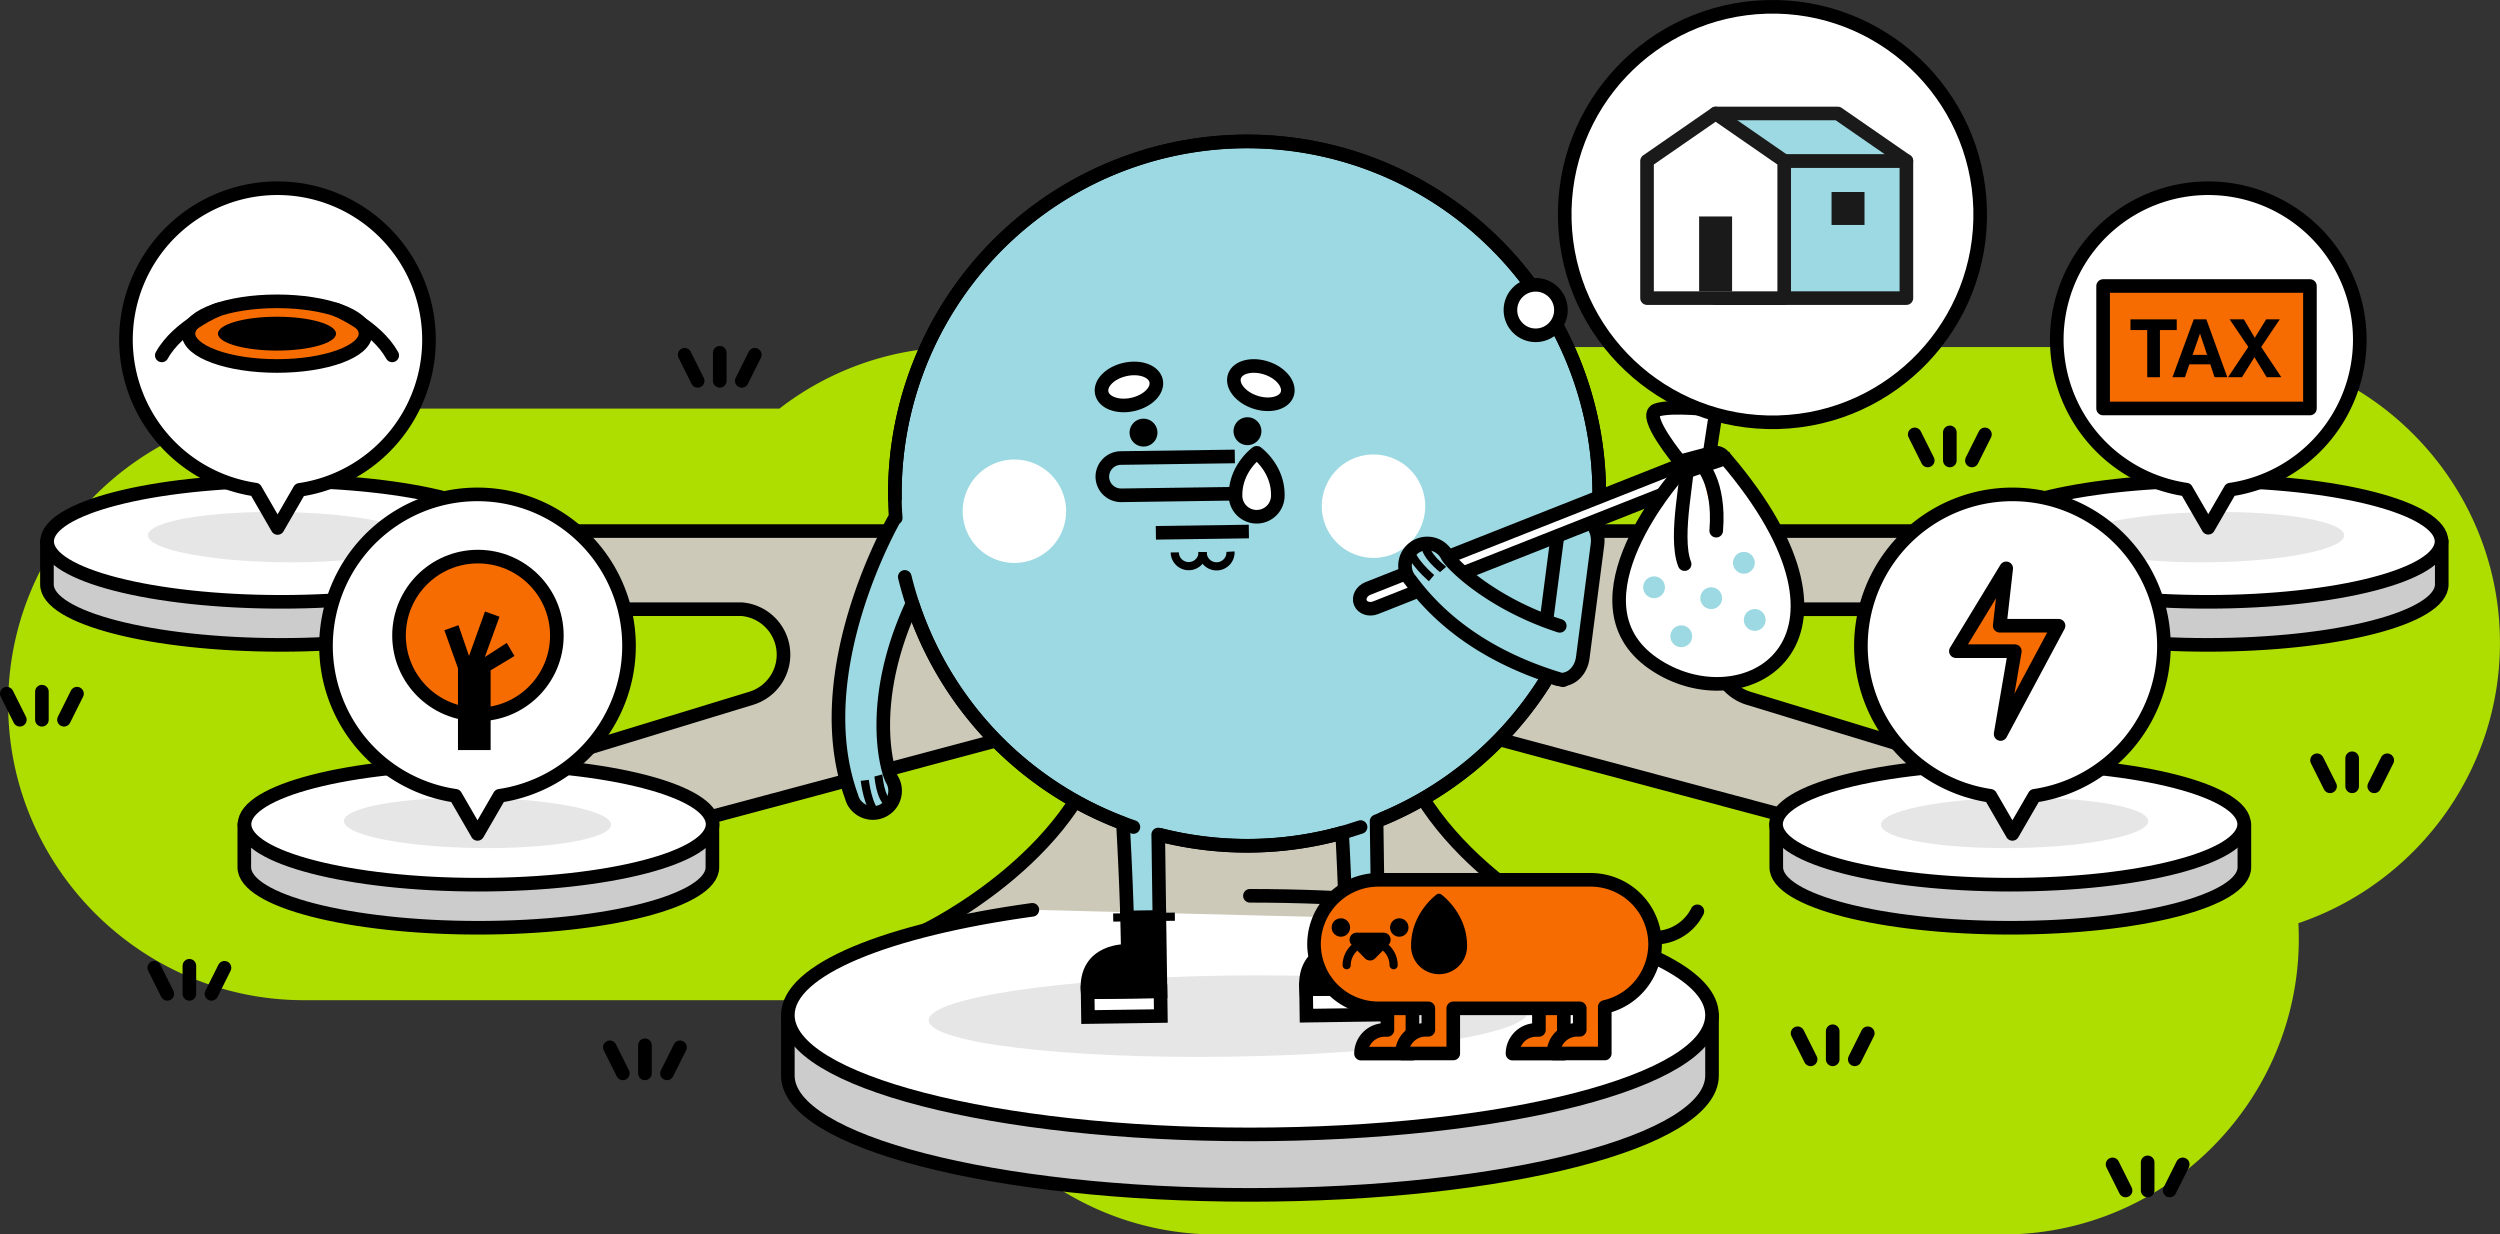 <svg xmlns="http://www.w3.org/2000/svg" viewBox="0 0 918.62 453.6"><rect x="0" y="0" width="918.62" height="453.6" fill="#333333" stroke="none"/><defs><style>.a{fill:#aede00;}.b{fill:#ccc9b9;}.b,.c,.d,.f,.g,.h,.i,.j,.k,.l,.m,.p,.q{stroke:#000;}.b,.c,.d,.f,.g,.k,.m,.p,.q{stroke-linecap:round;}.b,.c,.d,.f,.g,.k,.p,.q,.r,.s{stroke-linejoin:round;}.b,.c,.d,.f,.g,.h,.j,.k,.l,.m,.r,.s{stroke-width:5px;}.c{fill:#ccc;}.d,.h,.n,.s{fill:#fff;}.e{fill:#e6e6e6;}.f,.i,.l,.m,.p,.u{fill:none;}.g{fill:#f66c00;}.h,.i,.j,.l,.m,.u{stroke-miterlimit:10;}.i,.p,.q,.u{stroke-width:3px;}.k,.o,.r{fill:#9cd9e2;}.r,.s{stroke:#1a1a1a;}.t{fill:#1a1a1a;}.u{stroke:#ff1d25;}</style></defs><title>home</title><path class="a" d="M809.93,127.53H352.56a108,108,0,0,0-66.16,22.61H111.65C51.87,150.14,3,199.05,3,258.83H3c0,59.78,48.91,108.69,108.69,108.69h229c10.48,49,54.27,86.08,106.3,86.08H736c59.78,0,108.69-48.91,108.69-108.69h0c0-1.91-.05-3.81-.15-5.69,42.94-14.54,74.07-55.31,74.07-103h0C918.62,176.44,869.71,127.53,809.93,127.53Z"/><path class="b" d="M511.42,263.05H407.15C400.46,312.74,340,341.79,340,341.79H578.53S518.11,312.74,511.42,263.05Z"/><path class="c" d="M578.49,373c-30.65-7.81-72.75-12.63-119.21-12.63S370.73,365.19,340.07,373H289.49v22.22c0,24.21,76,43.84,169.79,43.84s169.8-19.63,169.8-43.84V373Z"/><path class="d" d="M566.69,339c38.08,8,62.39,20.27,62.39,34,0,24.21-76,43.84-169.8,43.84S289.49,397.21,289.49,373c0-16.75,36.37-31.3,89.84-38.69"/><path class="d" d="M459.28,329.16c18,0,35.27.72,51.51,2"/><path class="e" d="M561.36,371.84c.11,8.23-49.07,15.59-109.85,16.44s-110.14-5.14-110.26-13.37,49.06-15.59,109.85-16.44S561.24,363.61,561.36,371.84Z"/><path class="b" d="M521.73,266.66l13.92-42.8h-.49V195.15H744.44v28.71H645.9a16.76,16.76,0,0,0-3.37,32.73L752,290l-7.54,33.44-210-56.14.38-1.68Z"/><path class="c" d="M750.77,198.93c15.54-4,36.87-6.4,60.41-6.4s44.87,2.44,60.41,6.4h25.63v15.81c0,12.27-38.52,22.22-86,22.22s-86-10-86-22.22V198.93Z"/><path class="d" d="M725.14,198.93c0,12.27,38.52,22.21,86,22.21s86-9.94,86-22.21-38.52-22.22-86-22.22S725.14,186.66,725.14,198.93Z"/><path class="c" d="M678.25,302.86c15.53-3.95,36.86-6.39,60.4-6.39s44.87,2.44,60.41,6.39h25.63v15.82c0,12.27-38.52,22.22-86,22.22s-86-9.95-86-22.22V302.86Z"/><path class="d" d="M652.61,302.86c0,12.27,38.52,22.22,86,22.22s86-9.95,86-22.22-38.52-22.21-86-22.21S652.61,290.59,652.61,302.86Z"/><path class="b" d="M396.83,266.66l-13.92-42.8h.5V195.15H174.12v28.71h98.54A16.76,16.76,0,0,1,276,256.59L166.56,290l7.55,33.44,210-56.14-.38-1.68Z"/><line class="f" x1="92.49" y1="148.85" x2="97.28" y2="158.43"/><line class="f" x1="118.28" y1="148.85" x2="113.49" y2="158.43"/><line class="f" x1="105.38" y1="158.43" x2="105.38" y2="148.11"/><line class="f" x1="2.5" y1="254.89" x2="7.29" y2="264.47"/><line class="f" x1="28.29" y1="254.89" x2="23.51" y2="264.47"/><line class="f" x1="15.4" y1="264.47" x2="15.4" y2="254.15"/><line class="f" x1="56.69" y1="355.61" x2="61.48" y2="365.19"/><line class="f" x1="82.49" y1="355.61" x2="77.7" y2="365.19"/><line class="f" x1="69.59" y1="365.19" x2="69.59" y2="354.87"/><line class="f" x1="703.56" y1="159.62" x2="708.35" y2="169.2"/><line class="f" x1="729.36" y1="159.62" x2="724.57" y2="169.2"/><line class="f" x1="716.46" y1="169.2" x2="716.46" y2="158.88"/><line class="f" x1="660.52" y1="379.67" x2="665.31" y2="389.25"/><line class="f" x1="686.31" y1="379.67" x2="681.52" y2="389.25"/><line class="f" x1="673.42" y1="389.25" x2="673.42" y2="378.93"/><line class="f" x1="224.08" y1="384.83" x2="228.87" y2="394.41"/><line class="f" x1="249.87" y1="384.83" x2="245.08" y2="394.41"/><line class="f" x1="236.98" y1="394.41" x2="236.98" y2="384.09"/><line class="f" x1="251.57" y1="130.36" x2="256.36" y2="139.94"/><line class="f" x1="277.36" y1="130.36" x2="272.57" y2="139.94"/><line class="f" x1="264.47" y1="139.94" x2="264.47" y2="129.62"/><line class="f" x1="776.25" y1="427.85" x2="781.04" y2="437.43"/><line class="f" x1="802.04" y1="427.85" x2="797.25" y2="437.43"/><line class="f" x1="789.15" y1="437.43" x2="789.15" y2="427.11"/><line class="f" x1="851.39" y1="279.36" x2="856.18" y2="288.93"/><line class="f" x1="877.19" y1="279.36" x2="872.4" y2="288.93"/><line class="f" x1="864.29" y1="288.93" x2="864.29" y2="278.62"/><line class="f" x1="831.39" y1="123.11" x2="836.17" y2="132.69"/><line class="f" x1="857.18" y1="123.11" x2="852.39" y2="132.69"/><line class="f" x1="844.28" y1="132.69" x2="844.28" y2="122.37"/><path class="c" d="M163.69,198.93c-15.53-4-36.86-6.4-60.41-6.4s-44.87,2.44-60.4,6.4H17.25v15.81c0,12.27,38.52,22.22,86,22.22s86-10,86-22.22V198.93Z"/><path class="d" d="M189.32,198.93c0,12.27-38.52,22.21-86,22.21s-86-9.94-86-22.21,38.52-22.22,86-22.22S189.32,186.66,189.32,198.93Z"/><path class="c" d="M236.22,302.86c-15.53-3.95-36.86-6.39-60.41-6.39s-44.87,2.44-60.4,6.39H89.77v15.82c0,12.27,38.53,22.22,86,22.22s86-9.95,86-22.22V302.86Z"/><path class="d" d="M261.85,302.86c0,12.27-38.52,22.22-86,22.22s-86-9.95-86-22.22,38.53-22.21,86-22.21S261.85,290.59,261.85,302.86Z"/><path class="d" d="M461.8,166.38S454,172,454,181.83a7.77,7.77,0,1,0,15.53,0C469.57,172,461.8,166.38,461.8,166.38Z"/><path class="e" d="M789.38,301.69c.07,5.1-21.84,9.54-49,9.92s-49.14-3.45-49.21-8.55,21.85-9.54,48.95-9.92S789.31,296.59,789.38,301.69Z"/><path class="e" d="M861.38,196.69c.07,5.1-21.84,9.54-49,9.92s-49.14-3.45-49.21-8.55,21.85-9.54,48.95-9.92S861.31,191.59,861.38,196.69Z"/><path class="e" d="M126.37,301.69c-.08,5.1,21.84,9.54,48.94,9.92s49.14-3.45,49.21-8.55-21.84-9.54-49-9.92S126.44,296.59,126.37,301.69Z"/><path class="e" d="M54.37,196.69c-.08,5.1,21.84,9.54,48.94,9.92s49.14-3.45,49.21-8.55-21.84-9.54-49-9.92S54.44,191.59,54.37,196.69Z"/><path class="d" d="M795.13,237.33a55.67,55.67,0,1,0-63.77,55.08l8.1,14,8.11-14A55.68,55.68,0,0,0,795.13,237.33Z"/><polygon class="g" points="734.79 229.92 737.18 208.84 718.68 239.27 740.35 239.27 735.12 269.71 756.41 229.92 734.79 229.92"/><path class="d" d="M867.1,124.84a55.67,55.67,0,1,0-63.77,55.07l8.1,14,8.11-14A55.67,55.67,0,0,0,867.1,124.84Z"/><rect class="g" x="772.78" y="105.1" width="76" height="45"/><path d="M789,121.28h-6.16v-3.93h17v3.93h-6.18v17.33H789Z"/><path d="M806.09,117.35h4.63l7.7,21.26h-4.7l-1.55-4.73h-7.7l-1.62,4.73h-4.58Zm-.44,13.05H811l-2.61-7.82h0Z"/><path d="M826.13,127.47l-6.85-10.12h5.23l4,6.79,4.18-6.79h5l-6.82,10.15,7.4,11.11h-5.39l-4.49-7.35-4.59,7.35h-5.1Z"/><path class="d" d="M231.13,237.33a55.67,55.67,0,1,0-63.77,55.08l8.1,14,8.11-14A55.68,55.68,0,0,0,231.13,237.33Z"/><circle class="g" cx="175.62" cy="233.52" r="29"/><polygon points="189.04 241.04 186.21 236.24 178.16 241.41 183.54 226.62 178.21 224.69 172.34 241.03 168.45 229.72 163.28 231.58 168.28 245.52 168.28 275.6 180.28 275.6 180.28 246.31 189.04 241.04"/><path class="d" d="M157.63,124.84a55.67,55.67,0,1,0-63.77,55.07L102,194l8.1-14A55.67,55.67,0,0,0,157.63,124.84Z"/><ellipse class="g" cx="101.78" cy="122.6" rx="32.53" ry="11.88"/><ellipse cx="101.78" cy="122.6" rx="21.69" ry="6.22"/><path class="g" d="M80.1,113.74s-14.68,6.06-20.65,16.85"/><path class="g" d="M123.47,113.74s14.67,6.06,20.65,16.85"/><rect class="h" x="479.97" y="363.31" width="26.77" height="9.72" transform="translate(-5.08 6.91) rotate(-0.8)"/><line class="i" x1="487.79" y1="336.05" x2="510.45" y2="335.74"/><path class="j" d="M494.44,336c.12,4.09.21,8.23.27,12.34,0,0-16.08-.85-14.78,15.19l26.77-.37-.38-27.33Z"/><rect class="h" x="399.7" y="364.43" width="26.77" height="9.11" transform="translate(-5.1 5.79) rotate(-0.8)"/><line class="i" x1="409.04" y1="337.15" x2="431.7" y2="336.83"/><path class="j" d="M414.16,337.08c.11,4.09.21,8.23.26,12.33,0,0-16.07-.84-14.78,15.2l26.77-.37L426,336.91Z"/><path class="k" d="M587.63,179.55a129.41,129.41,0,1,0-258.8,3.61c0,2.41.13,4.79.3,7.16l-.21-.15s-32.9,56.36-16,102.63a7.82,7.82,0,0,0,.55,1.47s0,0,0,.05h0A8.17,8.17,0,1,0,328,286.84h0l0,0a3.26,3.26,0,0,0-.24-.4c-2.08-4-8.94-29.29,7.48-64.6a129.8,129.8,0,0,0,77.38,80.7c.49,8.53,1.13,21.23,1.52,34.57l11.87-.17-.42-30.29a130.15,130.15,0,0,0,67.57-.63c.44,8.18.94,18.85,1.26,30l11.88-.17-.48-34.07A129.44,129.44,0,0,0,587.63,179.55Z"/><path class="h" d="M424.81,139.92c.8,3.55-3,7.43-8.53,8.68s-10.64-.63-11.44-4.17,3-7.43,8.54-8.67S424,136.38,424.81,139.92Z"/><path class="h" d="M473,144.77c-1.16,3.44-6.44,4.77-11.8,3s-8.76-6.06-7.6-9.51,6.45-4.77,11.8-3S474.12,141.32,473,144.77Z"/><path class="l" d="M453.92,181.42,412,182a6.87,6.87,0,0,1-6.95-6.75h0a6.88,6.88,0,0,1,6.76-6.95l41.92-.58"/><path d="M425.3,158.85a5.12,5.12,0,1,1-5.19-5A5.12,5.12,0,0,1,425.3,158.85Z"/><path d="M463.5,158.32a5.12,5.12,0,1,1-5.19-5A5.12,5.12,0,0,1,463.5,158.32Z"/><path class="i" d="M441.91,202.84a5.12,5.12,0,0,1-10.24.14"/><path class="i" d="M452.14,202.7a5.12,5.12,0,1,1-10.23.14"/><line class="l" x1="424.72" y1="195.78" x2="458.89" y2="195.31"/><path class="i" d="M322.76,284.94c.13.49.46,8,4.08,10.81"/><path class="i" d="M317.75,286.74s1.27,10.58,4.8,12.28"/><path class="m" d="M416.46,303.88a129.66,129.66,0,0,1-84-91.9"/><path class="m" d="M490.33,306.76a130.36,130.36,0,0,1-64.07,0"/><path class="m" d="M499.94,303.9q-4.72,1.62-9.61,2.86"/><path class="m" d="M328.83,183.16A129.41,129.41,0,1,1,508.09,300.82"/><path class="n" d="M523.69,185.74A19,19,0,1,1,504.43,167,19,19,0,0,1,523.69,185.74Z"/><path class="n" d="M391.74,187.58a19,19,0,1,1-19.26-18.73A19,19,0,0,1,391.74,187.58Z"/><path class="d" d="M461.8,166.38S454,172,454,181.83a7.77,7.77,0,1,0,15.53,0C469.57,172,461.8,166.38,461.8,166.38Z"/><path class="k" d="M581.58,241.69c-.64,4.92-4.45,8.49-8.6,7.95h0c-4.15-.54-6.92-5-6.27-9.89l5.42-41.65c.64-4.93,4.44-8.5,8.6-8h0c4.15.55,6.91,5,6.27,9.9Z"/><path class="h" d="M633.78,168.51c-.78-2-3.28-2.8-5.59-1.89L502.64,216.23c-2.31.92-3.56,3.24-2.79,5.2h0c.78,1.95,3.28,2.8,5.59,1.89L631,173.7c2.31-.91,3.56-3.24,2.79-5.19Z"/><path class="d" d="M617.28,169.54s-14-16.81-8.66-18.81,22,0,22,0l-2.43,15.89Z"/><path class="d" d="M616.6,174.39s-41.86,46.65-9.19,69.34,85.31-6.66,26.59-75.33Z"/><path class="g" d="M624.62,170s7.5,6.72,6,25"/><path class="g" d="M619.69,170c1.3,2.9-4.78,26.82-.68,37.28"/><path class="k" d="M574.34,249.94c-20.07-5.88-41.36-16.73-56.1-36.81a8,8,0,0,1-.92-1.26l0,0h0a8.17,8.17,0,1,1,14.27-8h0s0,0,0,0,.14.28.21.42c1.77,3.22,16.22,17.53,41.32,25.67"/><path class="i" d="M530.26,209.26c-.33-.38-6.37-4.79-6.73-9.38"/><path class="i" d="M526,212.43s-8.1-6.92-7.57-10.8"/><path class="o" d="M644.78,206.8a4,4,0,1,1-3.95-4A4,4,0,0,1,644.78,206.8Z"/><path class="o" d="M648.78,227.8a4,4,0,1,1-3.95-4A4,4,0,0,1,648.78,227.8Z"/><path class="o" d="M632.78,219.8a4,4,0,1,1-3.95-4A4,4,0,0,1,632.78,219.8Z"/><path class="o" d="M611.78,215.8a4,4,0,1,1-3.95-4A4,4,0,0,1,611.78,215.8Z"/><path class="o" d="M621.78,233.8a4,4,0,1,1-3.95-4A4,4,0,0,1,621.78,233.8Z"/><path class="g" d="M509.8,361v17.44h-1a8.73,8.73,0,0,0-8.7,8.7H519V361Z"/><path class="g" d="M565.47,361v17.44h-1a8.73,8.73,0,0,0-8.7,8.7h18.86V361Z"/><path class="g" d="M584.59,323.29H506.45a23.68,23.68,0,0,0-23.61,23.61h0a23.68,23.68,0,0,0,23.61,23.62h18.39v7.87h-1a8.73,8.73,0,0,0-8.7,8.7h18.86V370.52h46.47v7.87h-.95a8.73,8.73,0,0,0-8.7,8.7h18.85V370a23.71,23.71,0,0,0,18.49-23.05h0A23.69,23.69,0,0,0,584.59,323.29Z"/><path d="M517.54,340.75a3.38,3.38,0,1,1-3.42-3.32A3.37,3.37,0,0,1,517.54,340.75Z"/><path d="M496.08,340.75a3.38,3.38,0,1,1-3.42-3.32A3.37,3.37,0,0,1,496.08,340.75Z"/><path class="f" d="M623.69,334.87a17.59,17.59,0,0,1-15.48,9.69"/><path class="p" d="M494.83,354.66a8.65,8.65,0,0,1,8.62-8.62h0a8.65,8.65,0,0,1,8.63,8.62"/><path class="q" d="M504.23,351.1l4.93-5a1.12,1.12,0,0,0-.8-1.9h-9.84a1.11,1.11,0,0,0-.8,1.9l4.92,5A1.11,1.11,0,0,0,504.23,351.1Z"/><path class="q" d="M528.75,329.9S520,336.29,520,347.38a8.79,8.79,0,1,0,17.57,0C537.54,336.29,528.75,329.9,528.75,329.9Z"/><circle class="d" cx="651.29" cy="78.84" r="76.34" transform="translate(-1.94 18.1) rotate(-1.59)"/><circle class="d" cx="564.28" cy="113.93" r="9.28"/><polygon class="r" points="630.4 109.54 669.81 109.54 675.3 109.54 700.5 109.54 700.5 59.14 630.4 59.14 630.4 109.54"/><polygon class="r" points="630.4 41.7 630.4 59.14 700.5 59.14 675.3 41.7 630.4 41.7"/><polygon class="s" points="655.6 109.54 605.2 109.54 605.2 59.14 630.4 41.7 655.6 59.14 655.6 109.54"/><rect class="t" x="624.34" y="79.54" width="12.11" height="27.58"/><rect class="t" x="673" y="70.55" width="12.11" height="12.11"/><rect class="u" x="-538.47" y="-429.4" width="1995.93" height="1153.94"/></svg>